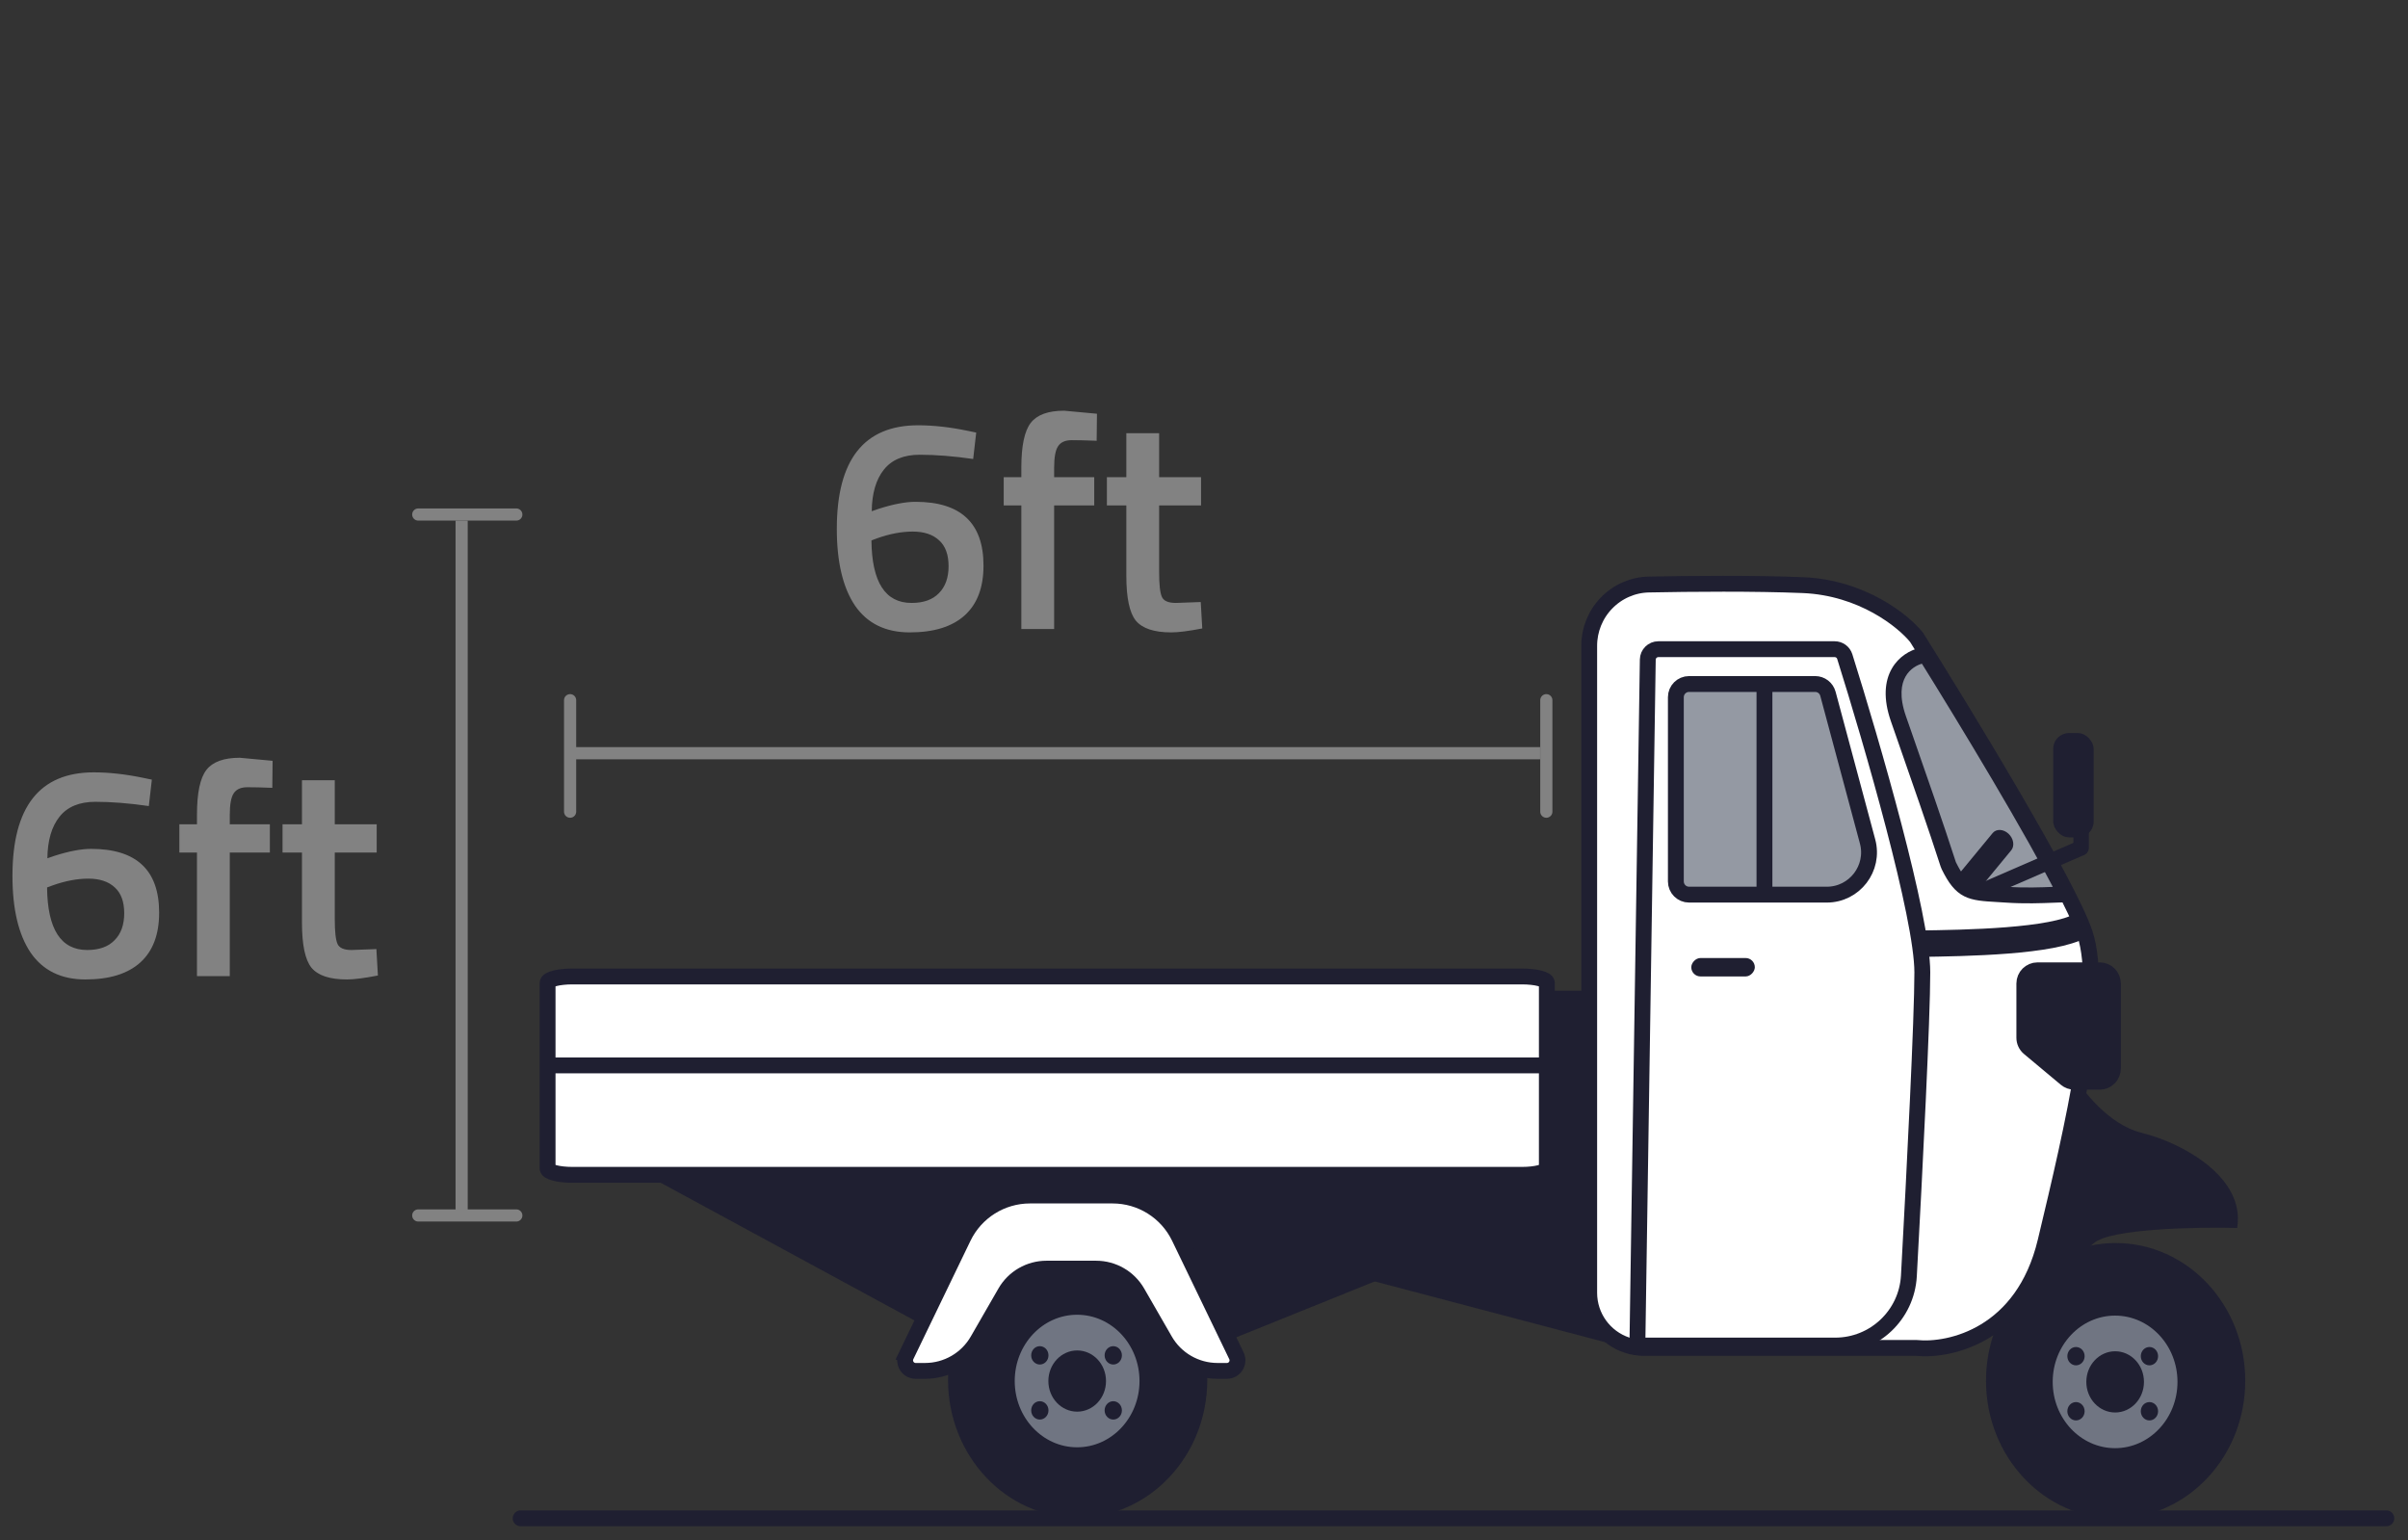 <svg width="111" height="71" viewBox="0 0 111 71" fill="none" xmlns="http://www.w3.org/2000/svg">
<rect x="0" y="0" width="111" height="71" fill="#333333" stroke="none"/>
<line x1="71.28" y1="32.28" x2="71.28" y2="37.419" stroke="#828282" stroke-width="0.561" stroke-linecap="round"/>
<line x1="26.28" y1="32.28" x2="26.28" y2="37.419" stroke="#828282" stroke-width="0.561" stroke-linecap="round"/>
<path d="M70.714 34.724L26.508 34.723" stroke="#828282" stroke-width="0.561" stroke-linecap="square"/>
<path d="M44.86 21.16C43.955 21.029 43.133 20.964 42.396 20.964C41.659 20.964 41.108 21.193 40.744 21.65C40.38 22.107 40.193 22.747 40.184 23.568L40.506 23.456C41.178 23.241 41.743 23.134 42.2 23.134C44.291 23.134 45.336 24.114 45.336 26.074C45.336 27.082 45.047 27.847 44.468 28.37C43.889 28.893 43.045 29.154 41.934 29.154C40.823 29.154 39.983 28.743 39.414 27.922C38.854 27.091 38.574 25.911 38.574 24.38C38.574 21.197 39.825 19.606 42.326 19.606C43.026 19.606 43.782 19.69 44.594 19.858L45 19.942L44.86 21.16ZM40.436 24.814L40.17 24.912C40.189 26.835 40.805 27.796 42.018 27.796C42.569 27.796 42.989 27.647 43.278 27.348C43.577 27.049 43.726 26.634 43.726 26.102C43.726 25.57 43.581 25.173 43.292 24.912C43.003 24.641 42.597 24.506 42.074 24.506C41.561 24.506 41.015 24.609 40.436 24.814ZM48.592 23.302V29H47.08V23.302H46.268V22H47.08V21.552C47.08 20.553 47.225 19.867 47.514 19.494C47.803 19.121 48.317 18.934 49.054 18.934L50.566 19.074L50.552 20.32C50.095 20.301 49.712 20.292 49.404 20.292C49.105 20.292 48.895 20.385 48.774 20.572C48.653 20.749 48.592 21.081 48.592 21.566V22H50.44V23.302H48.592ZM55.364 23.302H53.432V26.382C53.432 26.951 53.474 27.329 53.558 27.516C53.642 27.703 53.856 27.796 54.202 27.796L55.35 27.754L55.42 28.972C54.794 29.093 54.319 29.154 53.992 29.154C53.199 29.154 52.653 28.972 52.354 28.608C52.065 28.244 51.92 27.558 51.92 26.55V23.302H51.024V22H51.92V19.97H53.432V22H55.364V23.302Z" fill="#828282"/>
<path d="M97.522 70.001C100.823 70.001 103.498 67.159 103.498 63.653C103.498 60.147 100.823 57.305 97.522 57.305C94.222 57.305 91.547 60.147 91.547 63.653C91.547 67.159 94.222 70.001 97.522 70.001Z" fill="#1F1F31"/>
<path d="M97.498 66.762C99.086 66.762 100.374 65.394 100.374 63.706C100.374 62.019 99.086 60.651 97.498 60.651C95.909 60.651 94.622 62.019 94.622 63.706C94.622 65.394 95.909 66.762 97.498 66.762Z" fill="#707582"/>
<path d="M97.501 65.117C98.234 65.117 98.829 64.486 98.829 63.706C98.829 62.927 98.234 62.295 97.501 62.295C96.767 62.295 96.172 62.927 96.172 63.706C96.172 64.486 96.767 65.117 97.501 65.117Z" fill="#1F1F31"/>
<path d="M95.695 62.944C95.915 62.944 96.094 62.755 96.094 62.521C96.094 62.288 95.915 62.098 95.695 62.098C95.475 62.098 95.297 62.288 95.297 62.521C95.297 62.755 95.475 62.944 95.695 62.944Z" fill="#1F1F31"/>
<path d="M99.081 62.944C99.301 62.944 99.48 62.755 99.48 62.521C99.48 62.288 99.301 62.098 99.081 62.098C98.861 62.098 98.683 62.288 98.683 62.521C98.683 62.755 98.861 62.944 99.081 62.944Z" fill="#1F1F31"/>
<path d="M95.695 65.483C95.915 65.483 96.094 65.294 96.094 65.06C96.094 64.826 95.915 64.637 95.695 64.637C95.475 64.637 95.297 64.826 95.297 65.06C95.297 65.294 95.475 65.483 95.695 65.483Z" fill="#1F1F31"/>
<path d="M99.081 65.483C99.301 65.483 99.48 65.294 99.48 65.06C99.48 64.826 99.301 64.637 99.081 64.637C98.861 64.637 98.683 64.826 98.683 65.06C98.683 65.294 98.861 65.483 99.081 65.483Z" fill="#1F1F31"/>
<path d="M98.73 52.227C97.203 51.849 95.993 50.278 95.579 49.539L91.363 58.968C93.227 59.203 95.579 58.166 96.511 57.318C97.256 56.639 101.229 56.563 103.123 56.611C103.522 54.301 100.638 52.698 98.73 52.227Z" fill="#1F1F31"/>
<path d="M44.667 62.238L27.003 52.653C26.785 52.535 26.863 52.204 27.111 52.196L71.051 50.68C71.188 50.675 71.303 50.785 71.303 50.923V58.441C71.303 58.576 71.194 58.685 71.059 58.685H64.383C64.352 58.685 64.321 58.691 64.292 58.703L55.504 62.25C55.475 62.262 55.444 62.268 55.413 62.268H44.783C44.743 62.268 44.703 62.258 44.667 62.238Z" fill="#1F1F31"/>
<path d="M61.542 58.593L74.766 62.081V45.676H61.542V58.593Z" fill="#1F1F31"/>
<path d="M70.162 45.016H26.383C25.753 45.016 25.242 45.147 25.242 45.309V53.868C25.242 54.03 25.753 54.161 26.383 54.161H70.162C70.793 54.161 71.304 54.03 71.304 53.868V45.309C71.304 45.147 70.793 45.016 70.162 45.016Z" fill="white" stroke="#1F1F31" stroke-width="0.731" stroke-miterlimit="10"/>
<path d="M25.288 49.116H71.218" stroke="#1F1F31" stroke-width="0.731"/>
<path d="M73.256 59.601V29.77C73.256 29.036 73.542 28.329 74.053 27.802C74.567 27.271 75.266 26.962 76.004 26.947C77.915 26.909 80.896 26.883 83.108 26.975C85.841 27.088 87.737 28.625 88.344 29.379C90.637 33.025 95.4 40.862 96.11 43.05C96.997 45.784 95.577 51.865 94.29 57.239C93.261 61.539 89.897 62.299 88.344 62.142H75.797C75.525 62.142 75.255 62.098 74.996 62.013C73.957 61.668 73.256 60.696 73.256 59.601Z" fill="white" stroke="#1F1F31" stroke-width="0.731"/>
<path d="M49.676 69.961C52.976 69.961 55.651 67.119 55.651 63.613C55.651 60.108 52.976 57.266 49.676 57.266C46.376 57.266 43.701 60.108 43.701 63.613C43.701 67.119 46.376 69.961 49.676 69.961Z" fill="#1F1F31"/>
<path d="M49.651 66.722C51.24 66.722 52.527 65.354 52.527 63.667C52.527 61.979 51.24 60.611 49.651 60.611C48.063 60.611 46.775 61.979 46.775 63.667C46.775 65.354 48.063 66.722 49.651 66.722Z" fill="#707582"/>
<path d="M49.654 65.079C50.388 65.079 50.983 64.448 50.983 63.668C50.983 62.889 50.388 62.257 49.654 62.257C48.921 62.257 48.326 62.889 48.326 63.668C48.326 64.448 48.921 65.079 49.654 65.079Z" fill="#1F1F31"/>
<path d="M47.932 62.906C48.153 62.906 48.331 62.717 48.331 62.483C48.331 62.249 48.153 62.06 47.932 62.06C47.712 62.06 47.534 62.249 47.534 62.483C47.534 62.717 47.712 62.906 47.932 62.906Z" fill="#1F1F31"/>
<path d="M51.318 62.906C51.538 62.906 51.716 62.717 51.716 62.483C51.716 62.249 51.538 62.06 51.318 62.06C51.098 62.06 50.919 62.249 50.919 62.483C50.919 62.717 51.098 62.906 51.318 62.906Z" fill="#1F1F31"/>
<path d="M47.932 65.443C48.153 65.443 48.331 65.254 48.331 65.02C48.331 64.786 48.153 64.597 47.932 64.597C47.712 64.597 47.534 64.786 47.534 65.02C47.534 65.254 47.712 65.443 47.932 65.443Z" fill="#1F1F31"/>
<path d="M51.318 65.443C51.538 65.443 51.716 65.254 51.716 65.02C51.716 64.786 51.538 64.597 51.318 64.597C51.098 64.597 50.919 64.786 50.919 65.02C50.919 65.254 51.098 65.443 51.318 65.443Z" fill="#1F1F31"/>
<path d="M24 69.996H110.001" stroke="#1F1F31" stroke-width="0.731" stroke-linecap="round"/>
<mask id="path-26-inside-1_6_414" fill="white">
<rect x="60.298" y="54.82" width="6.745" height="5.28" rx="0.609"/>
</mask>
<rect x="60.298" y="54.82" width="6.745" height="5.28" rx="0.609" fill="white" stroke="#1F1F31" stroke-width="1.461" mask="url(#path-26-inside-1_6_414)"/>
<path d="M75.957 30.408L75.477 62.032H84.594C86.401 62.032 87.894 60.623 87.993 58.819C88.266 53.809 88.612 46.952 88.612 44.825C88.612 42.26 86.293 34.264 85.036 30.267C84.972 30.065 84.784 29.928 84.572 29.928H76.444C76.178 29.928 75.961 30.142 75.957 30.408Z" fill="white" stroke="#1F1F31" stroke-width="0.731"/>
<path d="M77.251 40.635V32.142C77.251 31.805 77.523 31.533 77.86 31.533H83.673C83.948 31.533 84.189 31.718 84.261 31.984L86.088 38.79C86.421 40.028 85.488 41.244 84.207 41.244H77.86C77.523 41.244 77.251 40.971 77.251 40.635Z" fill="#9499A3" stroke="#1F1F31" stroke-width="0.731"/>
<path d="M81.335 31.722V41.244" stroke="#1F1F31" stroke-width="0.731"/>
<rect width="2.929" height="0.849" rx="0.424" transform="matrix(1 0 0 -1 77.962 45.015)" fill="#1F1F31"/>
<path d="M96.788 44.732H93.923C93.587 44.732 93.314 45.004 93.314 45.341V47.841C93.314 48.022 93.394 48.193 93.532 48.309L95.23 49.728C95.34 49.82 95.478 49.87 95.621 49.87H96.788C97.124 49.87 97.397 49.598 97.397 49.261V45.341C97.397 45.004 97.124 44.732 96.788 44.732Z" fill="#1F1F31" stroke="#1F1F31" stroke-width="0.731"/>
<path d="M88.435 43.506C90.639 43.475 94.647 43.412 95.934 42.657" stroke="#1F1F31" stroke-width="1.218"/>
<path fillRule="evenodd" clipRule="evenodd" d="M88.751 30.159C90.673 33.242 93.716 38.273 95.219 41.236C95.085 41.234 94.892 41.242 94.655 41.251C94.108 41.273 93.324 41.304 92.481 41.246C92.335 41.236 92.198 41.228 92.071 41.22C90.821 41.145 90.43 41.121 89.837 39.919C89.824 39.893 89.813 39.865 89.804 39.838C89.257 38.141 88.445 35.814 87.778 33.903C87.686 33.639 87.596 33.383 87.511 33.138C86.823 31.166 87.883 30.39 88.555 30.229C88.598 30.218 88.641 30.206 88.681 30.189L88.751 30.159Z" fill="#9499A3"/>
<path d="M88.751 30.159L89.061 29.965L88.896 29.7L88.608 29.823L88.751 30.159ZM95.219 41.236L95.213 41.602L95.819 41.611L95.545 41.071L95.219 41.236ZM94.655 41.251L94.669 41.616H94.669L94.655 41.251ZM92.481 41.246L92.456 41.61H92.456L92.481 41.246ZM92.071 41.22L92.049 41.585H92.049L92.071 41.22ZM89.837 39.919L90.164 39.757L90.164 39.757L89.837 39.919ZM89.804 39.838L90.152 39.726L90.152 39.726L89.804 39.838ZM87.778 33.903L87.433 34.023L87.778 33.903ZM87.511 33.138L87.856 33.017L87.511 33.138ZM88.555 30.229L88.47 29.873L88.47 29.873L88.555 30.229ZM88.681 30.189L88.825 30.525L88.825 30.525L88.681 30.189ZM88.441 30.352C90.364 33.437 93.398 38.455 94.893 41.402L95.545 41.071C94.034 38.092 90.983 33.048 89.061 29.965L88.441 30.352ZM95.225 40.871C95.078 40.869 94.873 40.877 94.641 40.886L94.669 41.616C94.911 41.607 95.091 41.6 95.213 41.602L95.225 40.871ZM94.641 40.886C94.093 40.908 93.327 40.938 92.506 40.881L92.456 41.61C93.321 41.67 94.123 41.638 94.669 41.616L94.641 40.886ZM92.506 40.881C92.358 40.871 92.22 40.863 92.093 40.855L92.049 41.585C92.177 41.592 92.311 41.6 92.456 41.61L92.506 40.881ZM92.093 40.855C91.439 40.816 91.118 40.79 90.872 40.666C90.654 40.556 90.452 40.34 90.164 39.757L89.509 40.08C89.815 40.7 90.105 41.097 90.543 41.318C90.954 41.526 91.453 41.549 92.049 41.585L92.093 40.855ZM90.164 39.757C90.159 39.747 90.155 39.737 90.152 39.726L89.456 39.95C89.47 39.994 89.488 40.038 89.509 40.08L90.164 39.757ZM90.152 39.726C89.604 38.024 88.79 35.693 88.123 33.782L87.433 34.023C88.101 35.936 88.912 38.258 89.456 39.95L90.152 39.726ZM88.123 33.782C88.031 33.519 87.941 33.263 87.856 33.017L87.166 33.258C87.251 33.503 87.341 33.759 87.433 34.023L88.123 33.782ZM87.856 33.017C87.537 32.102 87.643 31.53 87.84 31.186C88.043 30.83 88.381 30.646 88.641 30.584L88.47 29.873C88.058 29.973 87.529 30.257 87.206 30.823C86.877 31.399 86.797 32.201 87.166 33.258L87.856 33.017ZM88.641 30.584C88.694 30.571 88.758 30.553 88.825 30.525L88.537 29.853C88.523 29.859 88.502 29.866 88.47 29.873L88.641 30.584ZM88.825 30.525L88.895 30.495L88.608 29.823L88.537 29.853L88.825 30.525Z" fill="#1F1F31"/>
<path d="M90.209 40.4L91.855 38.404C92.021 38.202 92.349 38.216 92.585 38.436C92.82 38.655 92.877 38.998 92.71 39.2L91.065 41.196L90.209 40.4Z" fill="#1F1F31"/>
<path d="M91.279 41.111L95.933 39.089V37.221" stroke="#1F1F31" stroke-width="0.71" stroke-linecap="round" stroke-linejoin="round"/>
<path d="M54.359 57.042C53.79 55.864 52.597 55.115 51.288 55.115H47.477C46.169 55.115 44.976 55.864 44.407 57.042L41.772 62.501L42.101 62.66L41.772 62.501C41.616 62.824 41.851 63.2 42.211 63.2H42.64C43.642 63.2 44.568 62.665 45.067 61.796L46.341 59.584C46.732 58.904 47.456 58.486 48.241 58.486H50.525C51.309 58.486 52.034 58.904 52.425 59.584L53.698 61.796C54.198 62.665 55.124 63.2 56.126 63.2H56.555C56.914 63.2 57.15 62.824 56.994 62.501L54.359 57.042Z" fill="white" stroke="#1F1F31" stroke-width="0.731"/>
<rect x="94.646" y="33.795" width="1.864" height="4.808" rx="0.731" fill="#1F1F31"/>
<path d="M6.86 37.16C5.955 37.029 5.133 36.964 4.396 36.964C3.659 36.964 3.108 37.193 2.744 37.65C2.38 38.107 2.193 38.747 2.184 39.568L2.506 39.456C3.178 39.241 3.743 39.134 4.2 39.134C6.291 39.134 7.336 40.114 7.336 42.074C7.336 43.082 7.047 43.847 6.468 44.37C5.889 44.893 5.045 45.154 3.934 45.154C2.823 45.154 1.983 44.743 1.414 43.922C0.854 43.091 0.574 41.911 0.574 40.38C0.574 37.197 1.825 35.606 4.326 35.606C5.026 35.606 5.782 35.69 6.594 35.858L7 35.942L6.86 37.16ZM2.436 40.814L2.17 40.912C2.189 42.835 2.805 43.796 4.018 43.796C4.569 43.796 4.989 43.647 5.278 43.348C5.577 43.049 5.726 42.634 5.726 42.102C5.726 41.57 5.581 41.173 5.292 40.912C5.003 40.641 4.597 40.506 4.074 40.506C3.561 40.506 3.015 40.609 2.436 40.814ZM10.592 39.302V45H9.08V39.302H8.268V38H9.08V37.552C9.08 36.553 9.225 35.867 9.514 35.494C9.803 35.121 10.317 34.934 11.054 34.934L12.566 35.074L12.552 36.32C12.095 36.301 11.712 36.292 11.404 36.292C11.105 36.292 10.895 36.385 10.774 36.572C10.653 36.749 10.592 37.081 10.592 37.566V38H12.44V39.302H10.592ZM17.364 39.302H15.432V42.382C15.432 42.951 15.474 43.329 15.558 43.516C15.642 43.703 15.857 43.796 16.202 43.796L17.35 43.754L17.42 44.972C16.794 45.093 16.319 45.154 15.992 45.154C15.198 45.154 14.652 44.972 14.354 44.608C14.065 44.244 13.92 43.558 13.92 42.55V39.302H13.024V38H13.92V35.97H15.432V38H17.364V39.302Z" fill="#828282"/>
<line x1="19.28" y1="23.72" x2="23.8" y2="23.72" stroke="#828282" stroke-width="0.561" stroke-linecap="round"/>
<line x1="19.28" y1="56.034" x2="23.8" y2="56.034" stroke="#828282" stroke-width="0.561" stroke-linecap="round"/>
<line x1="21.28" y1="24.28" x2="21.28" y2="55.72" stroke="#828282" stroke-width="0.561" stroke-linecap="square"/>
</svg>
